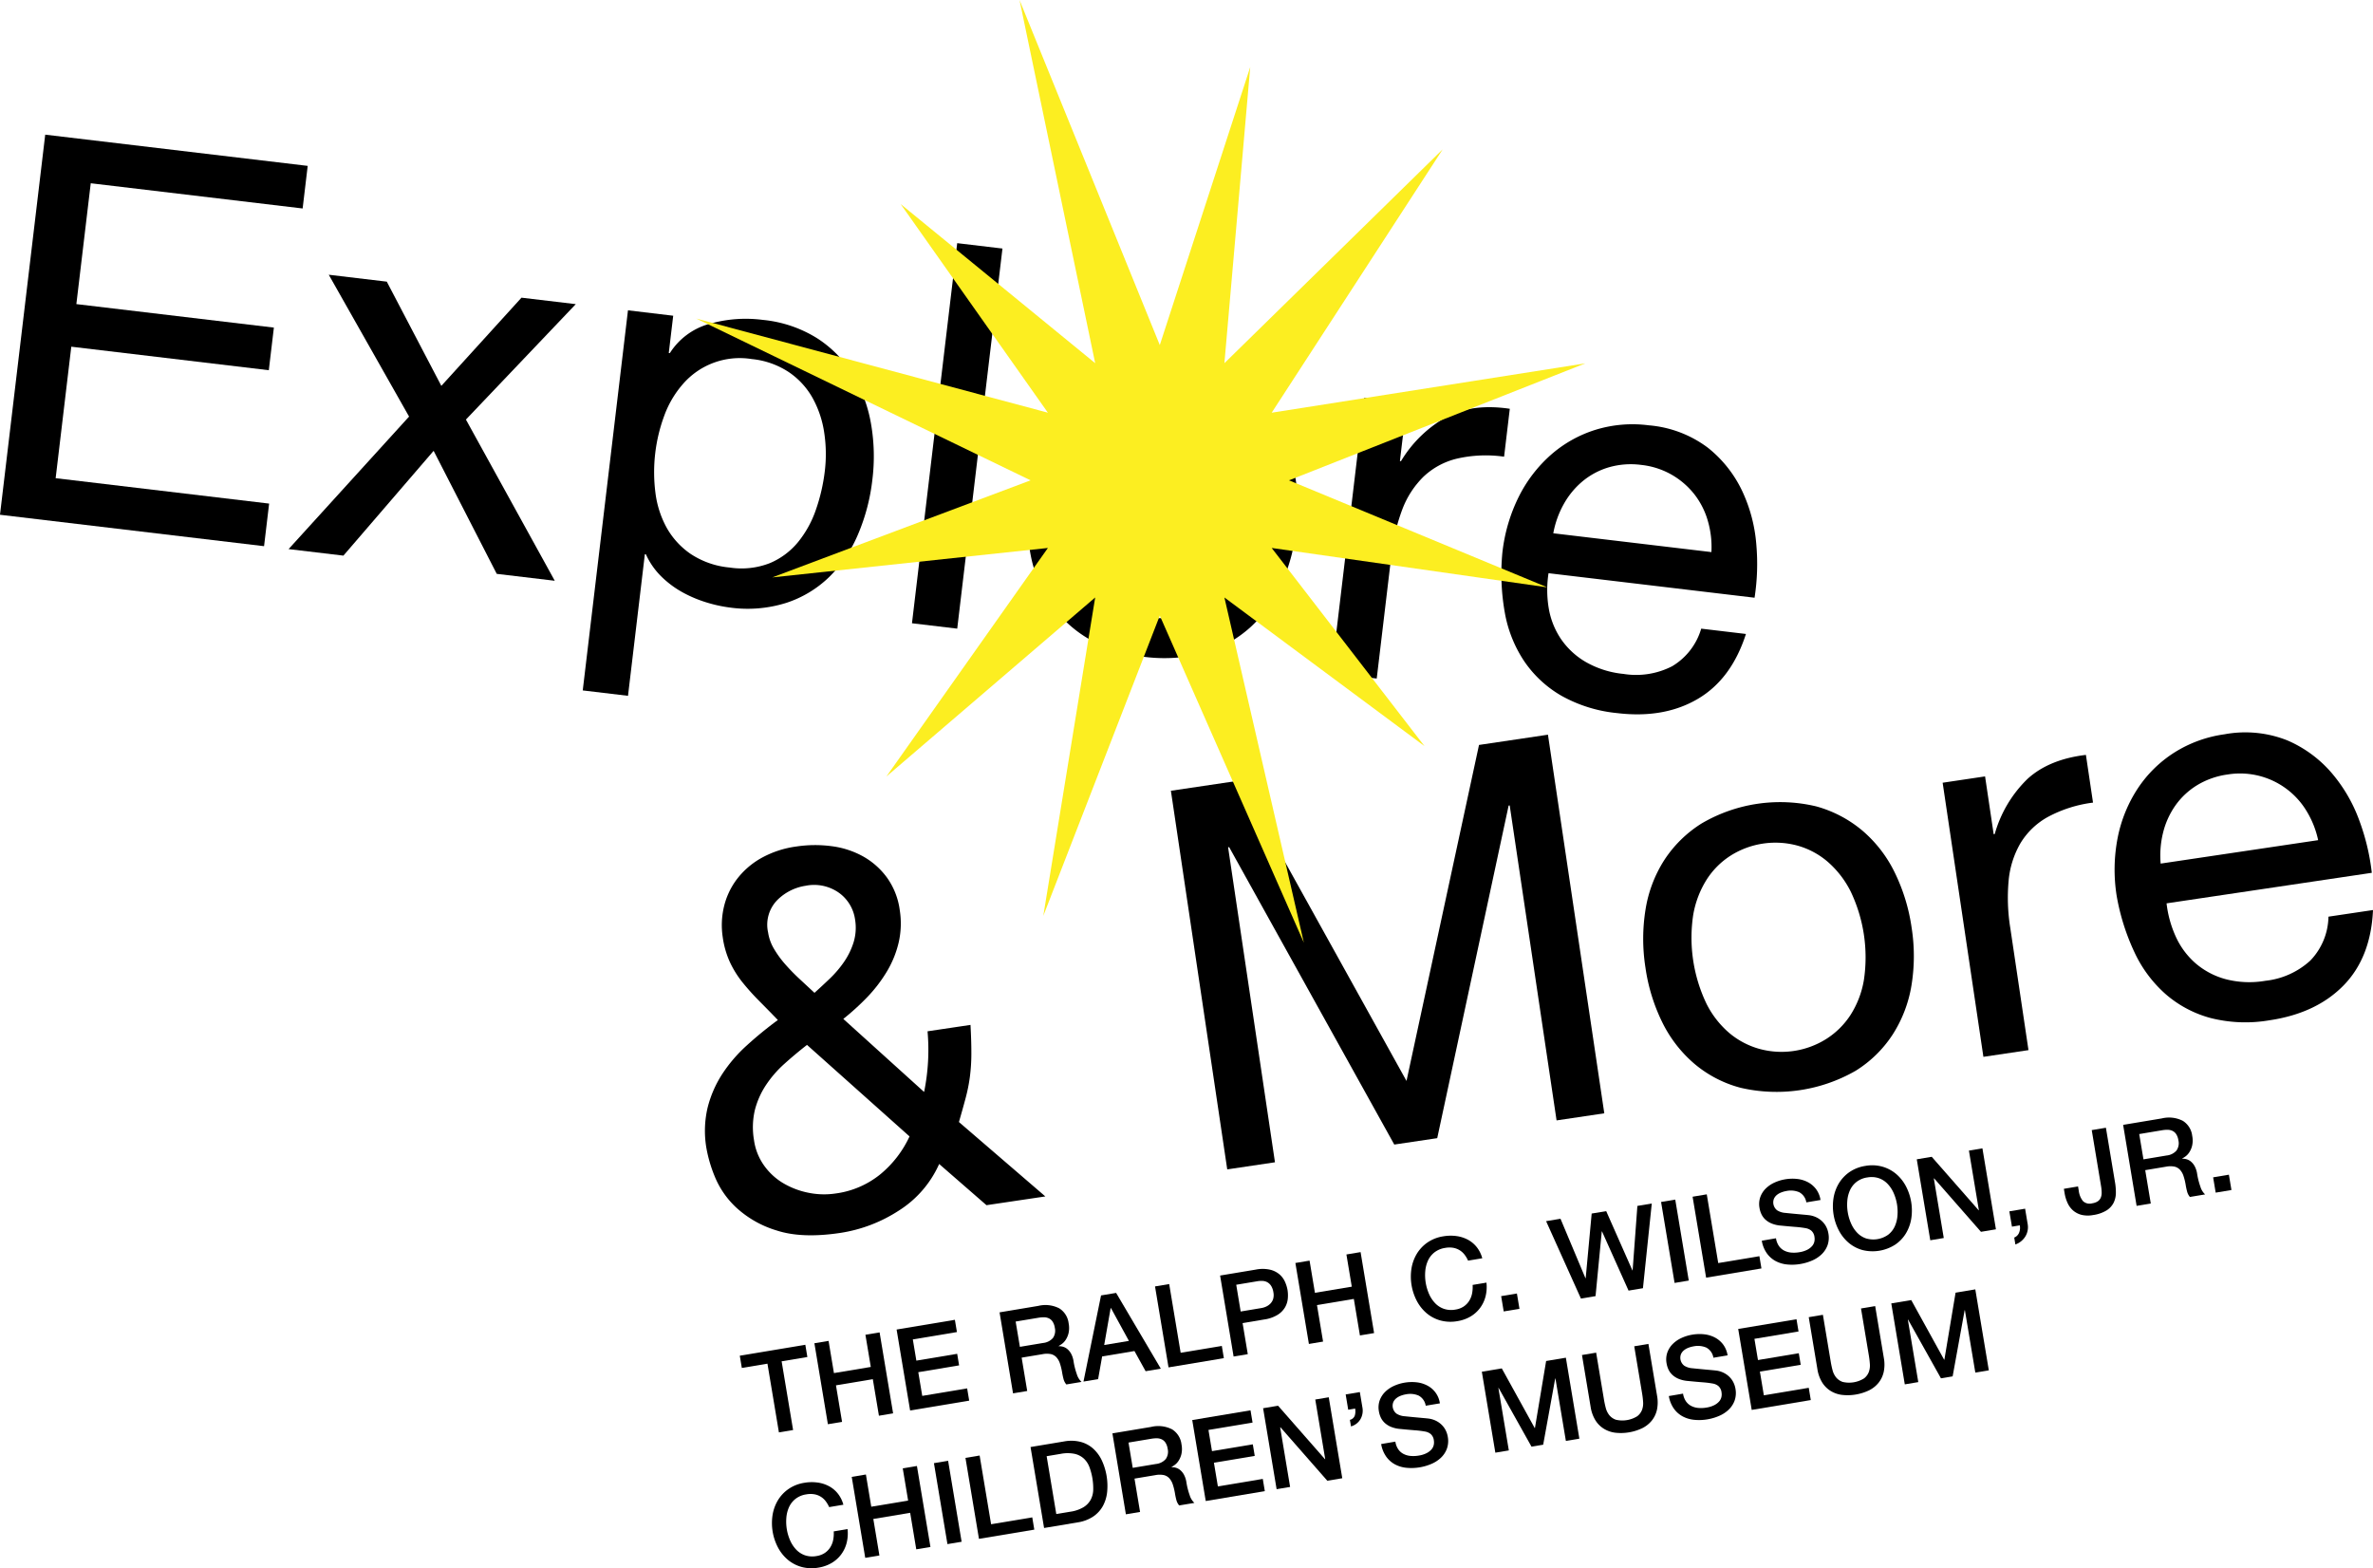 <svg xmlns="http://www.w3.org/2000/svg" width="431.997" height="285.507" viewBox="0 0 431.997 285.507">
  <title>Asset 1</title>
  <g>
    <g>
      <path d="M176.708,220.413a26.944,26.944,0,0,1-10.7,4.057q-6.951,1.035-11.514-.456a18.843,18.843,0,0,1-7.326-4.141,15.979,15.979,0,0,1-3.96-5.725,25.008,25.008,0,0,1-1.515-5.2,18.45,18.45,0,0,1,.241-7.338,20.385,20.385,0,0,1,2.649-6.068,26.68,26.68,0,0,1,4.456-5.2,70.055,70.055,0,0,1,5.673-4.643q-1.749-1.814-3.374-3.446a43.946,43.946,0,0,1-3.015-3.35A18.24,18.24,0,0,1,146,175.2a16.359,16.359,0,0,1-1.324-4.589,14.562,14.562,0,0,1,.217-5.508,13.435,13.435,0,0,1,2.317-4.984,14.5,14.5,0,0,1,4.409-3.863,18.057,18.057,0,0,1,6.488-2.149,22.827,22.827,0,0,1,6.356-.058,15.932,15.932,0,0,1,5.754,1.859,13.617,13.617,0,0,1,4.378,3.887,13.123,13.123,0,0,1,2.312,5.922,15.492,15.492,0,0,1-.208,5.9,18.477,18.477,0,0,1-2.171,5.306,26.087,26.087,0,0,1-3.554,4.625,44.154,44.154,0,0,1-4.346,3.951l14.709,13.3a38.369,38.369,0,0,0,.626-11.046l7.82-1.163q.169,3.135.155,5.355a33.04,33.04,0,0,1-.273,4.136,30.651,30.651,0,0,1-.765,3.814q-.507,1.9-1.223,4.377l15.732,13.545-10.717,1.594-8.615-7.5A19.316,19.316,0,0,1,176.708,220.413Zm-20.848-26.7a20.12,20.12,0,0,0-3.324,3.849,14.97,14.97,0,0,0-2,4.492,13.752,13.752,0,0,0-.168,5.5,10.46,10.46,0,0,0,1.82,4.613,11.439,11.439,0,0,0,3.491,3.23,14.606,14.606,0,0,0,4.551,1.741,14.155,14.155,0,0,0,5,.142,16.3,16.3,0,0,0,8.116-3.476,19.58,19.58,0,0,0,5.337-6.913l-18.663-16.661Q157.818,191.945,155.86,193.714Zm8.3-15.543a19.66,19.66,0,0,0,2.6-3.052,13.275,13.275,0,0,0,1.739-3.564,9.126,9.126,0,0,0,.272-4.135,7.221,7.221,0,0,0-2.892-4.85,7.815,7.815,0,0,0-6.115-1.309,9.245,9.245,0,0,0-5.141,2.59,6.413,6.413,0,0,0-1.684,5.925,8.222,8.222,0,0,0,1.087,2.995,18.449,18.449,0,0,0,2.045,2.8,35.92,35.92,0,0,0,2.562,2.628l2.748,2.552Q162.687,179.576,164.156,178.171Z" transform="translate(-13.106)"/>
      <path d="M238.814,142.1l30.341,54.692,13.2-61.171,12.55-1.867,10.257,68.93-8.688,1.292-8.534-57.344-.193.029-13,60.548-7.82,1.163L236.87,154.227l-.193.029L245.21,211.6l-8.689,1.293-10.257-68.93Z" transform="translate(-13.106)"/>
      <path d="M312.667,165.6a23.554,23.554,0,0,1,3.4-8.992,22.079,22.079,0,0,1,6.8-6.686,28.266,28.266,0,0,1,20.9-3.11,22.183,22.183,0,0,1,8.4,4.423,23.568,23.568,0,0,1,5.87,7.614,33.65,33.65,0,0,1,3.075,10.051,33.187,33.187,0,0,1-.022,10.463,23.631,23.631,0,0,1-3.406,8.944,21.639,21.639,0,0,1-6.76,6.631,28.918,28.918,0,0,1-20.9,3.11,21.5,21.5,0,0,1-8.445-4.368,23.587,23.587,0,0,1-5.862-7.565,33.12,33.12,0,0,1-3.068-10A33.593,33.593,0,0,1,312.667,165.6Zm11.08,17.1a17.028,17.028,0,0,0,4.207,5.394,14.588,14.588,0,0,0,5.511,2.88,15.3,15.3,0,0,0,12.067-1.8,14.59,14.59,0,0,0,4.433-4.36,17.053,17.053,0,0,0,2.455-6.385,27.832,27.832,0,0,0-2.4-16.121,17.613,17.613,0,0,0-4.215-5.442,14.359,14.359,0,0,0-5.517-2.929,15.3,15.3,0,0,0-12.068,1.795,14.354,14.354,0,0,0-4.426,4.409,17.582,17.582,0,0,0-2.447,6.433,27.837,27.837,0,0,0,2.4,16.122Z" transform="translate(-13.106)"/>
      <path d="M374.481,141.348l1.566,10.523.193-.029a22.454,22.454,0,0,1,6-10.069q3.913-3.544,10.6-4.341l1.293,8.688a23.5,23.5,0,0,0-8.2,2.6,13.386,13.386,0,0,0-5.01,4.791,16.545,16.545,0,0,0-2.149,6.783,34.444,34.444,0,0,0,.306,8.688l3.305,22.2-8.206,1.221L366.758,142.5Z" transform="translate(-13.106)"/>
      <path d="M439.745,179.4q-4.968,5.084-13.463,6.344a25.875,25.875,0,0,1-10.666-.386,20.655,20.655,0,0,1-8.189-4.306,23.2,23.2,0,0,1-5.725-7.635,40.46,40.46,0,0,1-3.255-10.272,30.366,30.366,0,0,1,.186-10.684,25.191,25.191,0,0,1,3.655-8.932,22.357,22.357,0,0,1,6.629-6.512,22.943,22.943,0,0,1,9.125-3.331,20.7,20.7,0,0,1,11.463,1.106,22.119,22.119,0,0,1,8.089,5.95,28.007,28.007,0,0,1,5.048,8.723,40.252,40.252,0,0,1,2.243,9.435l-37.362,5.56a20.061,20.061,0,0,0,1.7,6.112,14.246,14.246,0,0,0,3.576,4.8,13.934,13.934,0,0,0,5.462,2.887,17.161,17.161,0,0,0,7.249.3,14.354,14.354,0,0,0,8.184-3.685,11.794,11.794,0,0,0,3.3-7.99l8.11-1.207Q444.711,174.318,439.745,179.4ZM433,147.641A14.125,14.125,0,0,0,418.637,141a14.452,14.452,0,0,0-5.579,1.965,13.392,13.392,0,0,0-3.94,3.695,14.673,14.673,0,0,0-2.228,4.919,17.285,17.285,0,0,0-.444,5.643l28.673-4.267A17.006,17.006,0,0,0,433,147.641Z" transform="translate(-13.106)"/>
    </g>
    <g>
      <path d="M69.122,30.2,68.2,37.953l-38.574-4.59-2.618,22,35.958,4.278L62.042,67.4,26.084,63.118,23.236,87.057,62.1,91.681l-.923,7.754-48.073-5.72,8.234-69.2Z" transform="translate(-13.106)"/>
      <path d="M72.956,50.019,83.52,51.276l9.93,18.973,14.59-16.055,9.886,1.176-20,21.014L114.1,105.731l-10.564-1.257-11.489-22.4-16.424,19.08-9.982-1.188L87.576,75.841Z" transform="translate(-13.106)"/>
      <path d="M135.661,57.48l-.807,6.785.193.023a12.425,12.425,0,0,1,7.118-5.3,24.048,24.048,0,0,1,9.82-.749,22.766,22.766,0,0,1,9.873,3.338,20.765,20.765,0,0,1,6.487,6.62,25.689,25.689,0,0,1,3.316,8.9,34.509,34.509,0,0,1,.254,10.253,35.648,35.648,0,0,1-2.6,9.912,23.947,23.947,0,0,1-5.251,7.779,20.247,20.247,0,0,1-7.835,4.72,23.427,23.427,0,0,1-10.274.841,25.029,25.029,0,0,1-4.073-.878,23.012,23.012,0,0,1-4.357-1.8,17.659,17.659,0,0,1-3.933-2.876,13.33,13.33,0,0,1-2.9-4.129l-.193-.023-3.067,25.781-8.24-.981,8.234-69.2Zm27.493,21.308a18.609,18.609,0,0,0-2.1-6.3,13.868,13.868,0,0,0-4.351-4.744,14.832,14.832,0,0,0-6.745-2.376,13.694,13.694,0,0,0-12.533,4.554,18.145,18.145,0,0,0-3.386,5.741,29.578,29.578,0,0,0-1.619,14.01,17.785,17.785,0,0,0,2.042,6.386,14.222,14.222,0,0,0,4.394,4.8,15.377,15.377,0,0,0,7.079,2.463,14.174,14.174,0,0,0,7.319-.8,13.322,13.322,0,0,0,5.122-3.814,19.161,19.161,0,0,0,3.259-5.9,33.272,33.272,0,0,0,1.629-7.08A25.9,25.9,0,0,0,163.154,78.788Z" transform="translate(-13.106)"/>
      <path d="M195.6,45.248l-8.234,69.2-8.238-.98,8.234-69.2Z" transform="translate(-13.106)"/>
      <path d="M203.2,80.505a23.505,23.505,0,0,1,5.644-7.781,22.049,22.049,0,0,1,8.319-4.662,28.264,28.264,0,0,1,20.985,2.5,22.214,22.214,0,0,1,6.944,6.479,23.6,23.6,0,0,1,3.661,8.889,33.647,33.647,0,0,1,.322,10.506,33.184,33.184,0,0,1-2.773,10.089,23.651,23.651,0,0,1-5.638,7.733,21.643,21.643,0,0,1-8.265,4.619,28.891,28.891,0,0,1-20.984-2.5,21.505,21.505,0,0,1-7-6.435,23.564,23.564,0,0,1-3.667-8.84,33.1,33.1,0,0,1-.328-10.458A33.584,33.584,0,0,1,203.2,80.505Zm6.191,19.412a17.036,17.036,0,0,0,2.642,6.31,14.556,14.556,0,0,0,4.558,4.228A15.289,15.289,0,0,0,228.7,111.9a14.585,14.585,0,0,0,5.423-3.04,17.1,17.1,0,0,0,4.047-5.514A27.811,27.811,0,0,0,240.1,87.157a17.671,17.671,0,0,0-2.635-6.358,14.367,14.367,0,0,0-4.553-4.277A15.289,15.289,0,0,0,220.8,75.08a14.346,14.346,0,0,0-5.429,3.089,17.61,17.61,0,0,0-4.054,5.563,27.86,27.86,0,0,0-1.926,16.185Z" transform="translate(-13.106)"/>
      <path d="M269.212,73.37l-1.257,10.565.193.023a22.481,22.481,0,0,1,8.439-8.137q4.707-2.389,11.372-1.4l-1.038,8.723a23.482,23.482,0,0,0-8.593.354,13.394,13.394,0,0,0-6.094,3.3,16.532,16.532,0,0,0-3.857,5.979,34.5,34.5,0,0,0-1.99,8.462l-2.653,22.292-8.237-.981,5.962-50.107Z" transform="translate(-13.106)"/>
      <path d="M322.171,127.245q-6.13,3.6-14.658,2.58a25.892,25.892,0,0,1-10.188-3.178,20.656,20.656,0,0,1-6.769-6.309,23.192,23.192,0,0,1-3.515-8.872A40.379,40.379,0,0,1,286.6,100.7a30.419,30.419,0,0,1,2.989-10.259,25.2,25.2,0,0,1,5.875-7.656,22.4,22.4,0,0,1,8.109-4.54,22.956,22.956,0,0,1,9.681-.814,20.71,20.71,0,0,1,10.769,4.083,22.14,22.14,0,0,1,6.239,7.869,28,28,0,0,1,2.575,9.742,40.234,40.234,0,0,1-.318,9.693l-37.508-4.463a20,20,0,0,0,.032,6.344,14.212,14.212,0,0,0,2.187,5.568,13.969,13.969,0,0,0,4.511,4.223,17.168,17.168,0,0,0,6.913,2.2,14.361,14.361,0,0,0,8.866-1.4,11.8,11.8,0,0,0,5.286-6.841l8.143.968Q328.3,123.649,322.171,127.245Zm1.841-32.414a14.2,14.2,0,0,0-2.469-4.864,14.376,14.376,0,0,0-4.1-3.535,14.208,14.208,0,0,0-5.538-1.79,14.48,14.48,0,0,0-5.9.429,13.421,13.421,0,0,0-4.772,2.528,14.731,14.731,0,0,0-3.444,4.162,17.233,17.233,0,0,0-1.912,5.325l28.785,3.425A17.022,17.022,0,0,0,324.012,94.831Z" transform="translate(-13.106)"/>
    </g>
    <polygon points="211.137 62.821 227.602 12.2 222.898 66.12 262.637 27.186 231.507 75.134 288.604 66.152 234.659 87.447 281.679 106.93 231.507 99.761 259.323 135.831 222.898 108.774 237.362 171.619 211.137 112.074 189.93 166.739 199.375 108.774 161.367 141.365 190.766 99.761 140.594 105.118 187.614 87.447 126.745 57.996 190.766 75.134 163.964 37.154 199.375 66.12 185.603 0 211.137 62.821" fill="#fcee21"/>
    <g>
      <path d="M147.782,246.814l11.931-1.991.372,2.229-4.686.782,2.088,12.51-2.581.431-2.088-12.51-4.664.778Z" transform="translate(-13.106)"/>
      <path d="M161.365,244.547l2.58-.431.978,5.863,6.709-1.119L170.654,243l2.58-.43,2.459,14.739-2.58.431L172,251.089l-6.709,1.119,1.109,6.648-2.58.43Z" transform="translate(-13.106)"/>
      <path d="M176.33,242.05l10.61-1.771.372,2.23-8.03,1.34.644,3.86,7.432-1.24.351,2.105-7.431,1.241.72,4.314,8.174-1.364.372,2.229-10.755,1.795Z" transform="translate(-13.106)"/>
      <path d="M195.073,238.922l7.039-1.175a5.537,5.537,0,0,1,3.829.443,3.721,3.721,0,0,1,1.707,2.729,4.334,4.334,0,0,1-.018,1.8,3.884,3.884,0,0,1-.536,1.234,2.866,2.866,0,0,1-.714.746c-.248.169-.431.283-.547.345l.006.042a2.663,2.663,0,0,1,.747.087,2.147,2.147,0,0,1,.8.408,2.932,2.932,0,0,1,.7.848,4.21,4.21,0,0,1,.458,1.408,13.126,13.126,0,0,0,.591,2.332,3.161,3.161,0,0,0,.861,1.416l-2.766.461a2.443,2.443,0,0,1-.516-1c-.1-.379-.177-.747-.238-1.1a10.64,10.64,0,0,0-.415-1.724,3.084,3.084,0,0,0-.657-1.142,1.958,1.958,0,0,0-1.017-.563,4.019,4.019,0,0,0-1.493.017l-3.8.633,1.013,6.07-2.581.43Zm3.7,6.278,4.231-.706a2.727,2.727,0,0,0,1.781-.9,2.315,2.315,0,0,0,.345-1.872,2.781,2.781,0,0,0-.4-1.111,1.676,1.676,0,0,0-.684-.6,2.107,2.107,0,0,0-.88-.193,5.7,5.7,0,0,0-.974.078l-4.19.7Z" transform="translate(-13.106)"/>
      <path d="M213.548,235.839l2.745-.458,8.136,13.792-2.766.462-2.034-3.671-5.882.982-.733,4.132-2.663.444Zm.573,9.028,4.5-.751-3.266-5.969-.061.01Z" transform="translate(-13.106)"/>
      <path d="M223.374,234.2l2.58-.43,2.088,12.51,7.492-1.251.372,2.23-10.073,1.681Z" transform="translate(-13.106)"/>
      <path d="M235.222,232.222l6.5-1.085a6.253,6.253,0,0,1,2.636.027,4.109,4.109,0,0,1,1.717.881,3.9,3.9,0,0,1,.981,1.364,6.381,6.381,0,0,1,.443,1.454,6.266,6.266,0,0,1,.051,1.508,3.93,3.93,0,0,1-.487,1.6,4,4,0,0,1-1.339,1.379,6.377,6.377,0,0,1-2.486.872l-3.922.654.944,5.657-2.581.43Zm3.744,6.546,3.778-.631a3.365,3.365,0,0,0,.867-.271,2.585,2.585,0,0,0,.769-.542,2.084,2.084,0,0,0,.5-.847,2.59,2.59,0,0,0,.043-1.205,3.048,3.048,0,0,0-.406-1.162,1.938,1.938,0,0,0-.683-.662,2.022,2.022,0,0,0-.869-.247,4.407,4.407,0,0,0-.987.059l-3.82.637Z" transform="translate(-13.106)"/>
      <path d="M248.928,229.935l2.58-.431.978,5.862,6.709-1.119-.978-5.862,2.58-.431,2.46,14.739-2.58.431-1.11-6.648-6.709,1.12,1.11,6.647-2.58.431Z" transform="translate(-13.106)"/>
      <path d="M280.364,229.506a5.224,5.224,0,0,0-.651-1.1,3.279,3.279,0,0,0-.9-.805,3.34,3.34,0,0,0-1.165-.433,4.3,4.3,0,0,0-1.45.019,4.2,4.2,0,0,0-1.954.815,4.05,4.05,0,0,0-1.182,1.5,5.838,5.838,0,0,0-.493,1.939,8.523,8.523,0,0,0,.689,4.129,5.8,5.8,0,0,0,1.1,1.673,4.051,4.051,0,0,0,1.606,1.038,4.188,4.188,0,0,0,2.112.134,3.712,3.712,0,0,0,1.478-.553,3.454,3.454,0,0,0,1-1.017,3.914,3.914,0,0,0,.537-1.351,5.938,5.938,0,0,0,.1-1.566l2.518-.419a7.093,7.093,0,0,1-.164,2.509,6,6,0,0,1-1,2.107,5.865,5.865,0,0,1-1.735,1.553,6.822,6.822,0,0,1-2.384.843,7.045,7.045,0,0,1-3.064-.115,6.563,6.563,0,0,1-2.5-1.291,7.528,7.528,0,0,1-1.8-2.224,9.558,9.558,0,0,1-1-5.966,7.561,7.561,0,0,1,.984-2.688,6.748,6.748,0,0,1,1.94-2.043,6.946,6.946,0,0,1,2.859-1.113,7.916,7.916,0,0,1,2.389-.05,6.146,6.146,0,0,1,2.1.669,5.225,5.225,0,0,1,1.615,1.354,5.563,5.563,0,0,1,1,2.02Z" transform="translate(-13.106)"/>
      <path d="M286.386,235.969l2.869-.479.465,2.787-2.869.479Z" transform="translate(-13.106)"/>
      <path d="M294.568,222.319l2.621-.438,4.544,10.827.042-.007,1.091-11.767,2.643-.441,4.771,10.789.041-.007.865-11.73,2.621-.437L312.2,234.526l-2.622.437-4.832-10.779-.042.007-1.133,11.775-2.662.444Z" transform="translate(-13.106)"/>
      <path d="M315.5,218.825l2.581-.43,2.459,14.739-2.581.431Z" transform="translate(-13.106)"/>
      <path d="M321.238,217.868l2.58-.431,2.088,12.51,7.493-1.25.372,2.229L323.7,232.607Z" transform="translate(-13.106)"/>
      <path d="M336.419,225.434a3.33,3.33,0,0,0,.53,1.4,2.647,2.647,0,0,0,.969.846,3.468,3.468,0,0,0,1.279.359,5.8,5.8,0,0,0,1.485-.068,4.742,4.742,0,0,0,1.412-.436,2.958,2.958,0,0,0,.885-.668,1.843,1.843,0,0,0,.419-.8,2.16,2.16,0,0,0,.03-.842,1.792,1.792,0,0,0-.591-1.185,2.214,2.214,0,0,0-.931-.428,17.812,17.812,0,0,0-1.918-.243q-1.086-.083-2.681-.241a5.613,5.613,0,0,1-1.689-.387,3.808,3.808,0,0,1-1.151-.731,3.188,3.188,0,0,1-.7-.964,4.256,4.256,0,0,1-.345-1.11,3.9,3.9,0,0,1,.142-2.008,4.2,4.2,0,0,1,1-1.557,5.484,5.484,0,0,1,1.6-1.084,7.7,7.7,0,0,1,1.918-.585,7.838,7.838,0,0,1,2.228-.064,5.453,5.453,0,0,1,1.946.6,4.477,4.477,0,0,1,1.474,1.271,4.418,4.418,0,0,1,.793,1.958l-2.58.431a2.525,2.525,0,0,0-1.305-1.852,3.909,3.909,0,0,0-2.308-.22,4.831,4.831,0,0,0-.913.249,2.991,2.991,0,0,0-.816.454,1.941,1.941,0,0,0-.551.7,1.823,1.823,0,0,0,.587,2.121,3.19,3.19,0,0,0,1.381.458c.057,0,.283.027.679.067s.838.083,1.327.129l1.433.132c.466.042.8.075,1,.1a4.348,4.348,0,0,1,1.362.41,4.043,4.043,0,0,1,1.048.748,3.769,3.769,0,0,1,.718.994,4.044,4.044,0,0,1,.368,1.127,4.232,4.232,0,0,1-.152,2.2,4.351,4.351,0,0,1-1.093,1.657,5.846,5.846,0,0,1-1.742,1.128,9.074,9.074,0,0,1-2.1.617,8.972,8.972,0,0,1-2.425.087,5.622,5.622,0,0,1-2.1-.627,4.7,4.7,0,0,1-1.595-1.42,5.54,5.54,0,0,1-.911-2.277Z" transform="translate(-13.106)"/>
      <path d="M352.679,212.261a6.94,6.94,0,0,1,3.065.124,6.748,6.748,0,0,1,2.5,1.3,7.562,7.562,0,0,1,1.8,2.223,9.552,9.552,0,0,1,1,5.966,7.557,7.557,0,0,1-.984,2.69,6.6,6.6,0,0,1-1.942,2.031,7.605,7.605,0,0,1-5.924.989,6.591,6.591,0,0,1-2.5-1.291,7.522,7.522,0,0,1-1.8-2.224,9.553,9.553,0,0,1-1-5.966,7.559,7.559,0,0,1,.984-2.689,6.771,6.771,0,0,1,1.94-2.043A6.959,6.959,0,0,1,352.679,212.261Zm.351,2.1a4.193,4.193,0,0,0-1.954.815,4.037,4.037,0,0,0-1.181,1.5,5.784,5.784,0,0,0-.493,1.938,8.487,8.487,0,0,0,.689,4.129,5.76,5.76,0,0,0,1.1,1.674,4.027,4.027,0,0,0,1.6,1.037,4.669,4.669,0,0,0,4.066-.678,4.058,4.058,0,0,0,1.182-1.5,5.8,5.8,0,0,0,.493-1.94,8.492,8.492,0,0,0-.689-4.129,5.816,5.816,0,0,0-1.1-1.673,4.038,4.038,0,0,0-1.605-1.037A4.2,4.2,0,0,0,353.03,214.365Z" transform="translate(-13.106)"/>
      <path d="M362.047,211.058l2.725-.455,8.541,9.734.041-.007-1.811-10.857,2.457-.41,2.459,14.739-2.725.455-8.517-9.718-.062.01,1.808,10.838-2.456.41Z" transform="translate(-13.106)"/>
      <path d="M378.9,220.53l2.87-.479.465,2.787a3.253,3.253,0,0,1-.426,2.277A3.536,3.536,0,0,1,380,226.564l-.21-1.259a1.576,1.576,0,0,0,.9-.923,2.331,2.331,0,0,0,.111-1.3l-1.424.238Z" transform="translate(-13.106)"/>
      <path d="M398.146,215.3a10.629,10.629,0,0,1,.148,1.905,4.144,4.144,0,0,1-.4,1.743,3.55,3.55,0,0,1-1.273,1.4,6.364,6.364,0,0,1-2.477.859,5.069,5.069,0,0,1-2.063-.027,3.764,3.764,0,0,1-1.528-.763,3.983,3.983,0,0,1-1.034-1.366,6.92,6.92,0,0,1-.561-1.837l-.131-.785,2.58-.43.128.763a3.8,3.8,0,0,0,.748,1.881,1.749,1.749,0,0,0,1.715.424,2.517,2.517,0,0,0,.992-.356,1.54,1.54,0,0,0,.548-.653,2.29,2.29,0,0,0,.17-.953,8.2,8.2,0,0,0-.121-1.231L393.9,205.742l2.581-.43Z" transform="translate(-13.106)"/>
      <path d="M399.616,204.788l7.039-1.174a5.54,5.54,0,0,1,3.83.442,3.72,3.72,0,0,1,1.706,2.729,4.334,4.334,0,0,1-.018,1.8,3.867,3.867,0,0,1-.536,1.235,2.876,2.876,0,0,1-.714.745c-.248.169-.43.283-.548.346l.007.041a2.7,2.7,0,0,1,.747.087,2.162,2.162,0,0,1,.8.408,2.932,2.932,0,0,1,.7.848,4.218,4.218,0,0,1,.458,1.408,13.1,13.1,0,0,0,.591,2.332,3.161,3.161,0,0,0,.861,1.416l-2.765.461a2.439,2.439,0,0,1-.517-1q-.149-.568-.238-1.1a10.64,10.64,0,0,0-.415-1.724,3.066,3.066,0,0,0-.657-1.141,1.96,1.96,0,0,0-1.016-.564,4.024,4.024,0,0,0-1.494.017l-3.8.634,1.013,6.069-2.581.431Zm3.7,6.279,4.231-.706a2.723,2.723,0,0,0,1.781-.9,2.317,2.317,0,0,0,.345-1.871,2.78,2.78,0,0,0-.4-1.112,1.683,1.683,0,0,0-.684-.6,2.122,2.122,0,0,0-.88-.193,5.7,5.7,0,0,0-.974.078l-4.19.7Z" transform="translate(-13.106)"/>
      <path d="M416,214.34l2.869-.479.466,2.787-2.87.479Z" transform="translate(-13.106)"/>
      <path d="M164.051,274.376a5.391,5.391,0,0,0-.651-1.1,3.271,3.271,0,0,0-2.063-1.236,4.251,4.251,0,0,0-1.45.019,4.18,4.18,0,0,0-1.953.814,4.035,4.035,0,0,0-1.183,1.5,5.807,5.807,0,0,0-.492,1.938,8.5,8.5,0,0,0,.688,4.129,5.815,5.815,0,0,0,1.1,1.674,4.038,4.038,0,0,0,1.606,1.037,4.187,4.187,0,0,0,2.112.135,3.727,3.727,0,0,0,1.478-.553,3.434,3.434,0,0,0,1-1.016,3.919,3.919,0,0,0,.539-1.353,6.011,6.011,0,0,0,.1-1.565l2.518-.42a7.091,7.091,0,0,1-.164,2.509,5.994,5.994,0,0,1-1,2.108,5.876,5.876,0,0,1-1.735,1.552,6.834,6.834,0,0,1-2.385.844,7.056,7.056,0,0,1-3.063-.115,6.591,6.591,0,0,1-2.5-1.291,7.54,7.54,0,0,1-1.8-2.224,9.561,9.561,0,0,1-1-5.966,7.559,7.559,0,0,1,.984-2.689,6.744,6.744,0,0,1,1.94-2.042,6.961,6.961,0,0,1,2.859-1.114,7.914,7.914,0,0,1,2.389-.048,6.124,6.124,0,0,1,2.1.669,5.183,5.183,0,0,1,1.615,1.353,5.563,5.563,0,0,1,1,2.02Z" transform="translate(-13.106)"/>
      <path d="M168.161,268.873l2.58-.43.978,5.862,6.709-1.119-.978-5.863,2.58-.43,2.459,14.739-2.58.431-1.109-6.648-6.709,1.119,1.109,6.648-2.58.431Z" transform="translate(-13.106)"/>
      <path d="M183.126,266.376l2.581-.43,2.46,14.739-2.581.43Z" transform="translate(-13.106)"/>
      <path d="M188.865,265.418l2.58-.43,2.088,12.509,7.493-1.25.372,2.23-10.074,1.68Z" transform="translate(-13.106)"/>
      <path d="M200.713,263.441l6.111-1.019a6.95,6.95,0,0,1,3.027.089,5.534,5.534,0,0,1,2.287,1.241A6.853,6.853,0,0,1,213.7,265.9a11.123,11.123,0,0,1,.957,5.737,6.843,6.843,0,0,1-.775,2.539,5.535,5.535,0,0,1-1.759,1.917,7,7,0,0,1-2.835,1.067l-6.11,1.019Zm4.688,12.2,2.54-.424a6.531,6.531,0,0,0,2.4-.814,3.658,3.658,0,0,0,1.32-1.366,4.083,4.083,0,0,0,.464-1.8,11.232,11.232,0,0,0-.692-4.15,4.1,4.1,0,0,0-1.022-1.547,3.657,3.657,0,0,0-1.693-.863,6.532,6.532,0,0,0-2.534.009l-2.539.424Z" transform="translate(-13.106)"/>
      <path d="M215.617,260.954l7.039-1.174a5.536,5.536,0,0,1,3.829.443,3.716,3.716,0,0,1,1.707,2.728,4.329,4.329,0,0,1-.018,1.795,3.842,3.842,0,0,1-.537,1.236,2.829,2.829,0,0,1-.714.745,5.961,5.961,0,0,1-.547.345l.007.042a2.7,2.7,0,0,1,.747.087,2.17,2.17,0,0,1,.8.408,2.932,2.932,0,0,1,.7.848,4.247,4.247,0,0,1,.458,1.409,13.136,13.136,0,0,0,.591,2.331,3.161,3.161,0,0,0,.861,1.416l-2.765.461a2.442,2.442,0,0,1-.517-1q-.148-.57-.238-1.106a10.64,10.64,0,0,0-.415-1.724,3.078,3.078,0,0,0-.657-1.142,1.966,1.966,0,0,0-1.016-.563,4.068,4.068,0,0,0-1.494.017l-3.8.634,1.013,6.068-2.581.431Zm3.7,6.278,4.233-.706a2.725,2.725,0,0,0,1.78-.9,2.318,2.318,0,0,0,.345-1.872,2.77,2.77,0,0,0-.4-1.112,1.679,1.679,0,0,0-.683-.6,2.155,2.155,0,0,0-.88-.194,5.7,5.7,0,0,0-.974.079l-4.191.7Z" transform="translate(-13.106)"/>
      <path d="M230.149,258.529l10.61-1.771.372,2.23-8.029,1.34.644,3.86,7.431-1.24.351,2.105-7.431,1.241.72,4.314,8.174-1.364.372,2.229-10.755,1.795Z" transform="translate(-13.106)"/>
      <path d="M243.051,256.376l2.724-.455,8.541,9.736.042-.007-1.812-10.859,2.456-.409,2.46,14.739-2.725.454-8.517-9.718-.062.01,1.808,10.838-2.456.41Z" transform="translate(-13.106)"/>
      <path d="M258.849,258.492a1.226,1.226,0,0,0,.9-.8,2.772,2.772,0,0,0,.056-1.252l-1.26.211-.464-2.788,2.58-.43.465,2.787a3.132,3.132,0,0,1-.352,2.148,2.9,2.9,0,0,1-1.722,1.317Z" transform="translate(-13.106)"/>
      <path d="M267.128,262.458a3.33,3.33,0,0,0,.53,1.4,2.647,2.647,0,0,0,.969.846,3.448,3.448,0,0,0,1.279.358,5.758,5.758,0,0,0,1.485-.067,4.684,4.684,0,0,0,1.412-.437,2.954,2.954,0,0,0,.886-.667,1.842,1.842,0,0,0,.418-.8,2.166,2.166,0,0,0,.029-.843,1.788,1.788,0,0,0-.59-1.186,2.224,2.224,0,0,0-.931-.427,18.069,18.069,0,0,0-1.918-.243q-1.086-.083-2.682-.241a5.629,5.629,0,0,1-1.687-.387,3.853,3.853,0,0,1-1.152-.731,3.208,3.208,0,0,1-.7-.964,4.288,4.288,0,0,1-.344-1.111,3.9,3.9,0,0,1,.142-2.007,4.2,4.2,0,0,1,1-1.557,5.506,5.506,0,0,1,1.6-1.085,7.782,7.782,0,0,1,1.918-.585,7.874,7.874,0,0,1,2.228-.064,5.434,5.434,0,0,1,1.946.6,4.323,4.323,0,0,1,2.268,3.229l-2.581.43a2.525,2.525,0,0,0-1.306-1.852,3.913,3.913,0,0,0-2.307-.219,4.982,4.982,0,0,0-.913.248,2.956,2.956,0,0,0-.815.454,1.926,1.926,0,0,0-.552.7,1.822,1.822,0,0,0,.587,2.12,3.178,3.178,0,0,0,1.381.459c.057,0,.284.027.679.066s.838.083,1.327.129.966.091,1.433.133.8.075,1,.1a4.336,4.336,0,0,1,1.363.41,4.008,4.008,0,0,1,1.047.748,3.737,3.737,0,0,1,.718.994,4.005,4.005,0,0,1,.368,1.126,4.235,4.235,0,0,1-.152,2.2,4.368,4.368,0,0,1-1.092,1.657,5.883,5.883,0,0,1-1.743,1.128,9.3,9.3,0,0,1-4.529.7,5.615,5.615,0,0,1-2.1-.625,4.709,4.709,0,0,1-1.595-1.422,5.554,5.554,0,0,1-.911-2.277Z" transform="translate(-13.106)"/>
      <path d="M282.87,249.731l3.632-.606,5.993,10.86.041-.007,2.037-12.2,3.593-.6,2.459,14.74-2.457.409-1.9-11.374-.042.008-2.189,12.056-2.126.354-5.985-10.692-.042.007,1.9,11.374-2.456.41Z" transform="translate(-13.106)"/>
      <path d="M301.1,246.689l2.58-.43,1.432,8.588q.125.743.324,1.495a3.49,3.49,0,0,0,.642,1.3,2.677,2.677,0,0,0,1.2.829,5.126,5.126,0,0,0,3.9-.651,2.675,2.675,0,0,0,.865-1.174,3.471,3.471,0,0,0,.183-1.441q-.054-.775-.179-1.519l-1.433-8.588,2.581-.43,1.574,9.433a6.6,6.6,0,0,1-.02,2.55,4.826,4.826,0,0,1-.935,1.97,5.189,5.189,0,0,1-1.731,1.382,9.053,9.053,0,0,1-4.954.827,5.218,5.218,0,0,1-2.087-.745,4.826,4.826,0,0,1-1.523-1.56,6.57,6.57,0,0,1-.846-2.405Z" transform="translate(-13.106)"/>
      <path d="M319.5,253.719a3.326,3.326,0,0,0,.53,1.4,2.642,2.642,0,0,0,.969.847,3.462,3.462,0,0,0,1.279.358,5.759,5.759,0,0,0,1.485-.067,4.712,4.712,0,0,0,1.412-.437,2.987,2.987,0,0,0,.886-.667,1.862,1.862,0,0,0,.418-.8,2.166,2.166,0,0,0,.029-.843,1.792,1.792,0,0,0-.59-1.185,2.23,2.23,0,0,0-.932-.428,17.766,17.766,0,0,0-1.918-.242q-1.084-.083-2.681-.242a5.576,5.576,0,0,1-1.688-.387,3.808,3.808,0,0,1-1.151-.731,3.179,3.179,0,0,1-.7-.964,4.281,4.281,0,0,1-.344-1.11,3.88,3.88,0,0,1,.142-2.008,4.193,4.193,0,0,1,1-1.556,5.486,5.486,0,0,1,1.6-1.085,7.685,7.685,0,0,1,1.918-.585,7.875,7.875,0,0,1,2.228-.065,5.463,5.463,0,0,1,1.945.6,4.47,4.47,0,0,1,1.475,1.272,4.419,4.419,0,0,1,.793,1.957l-2.58.431a2.526,2.526,0,0,0-1.306-1.852,3.907,3.907,0,0,0-2.307-.219,4.982,4.982,0,0,0-.913.248,2.962,2.962,0,0,0-.816.454,1.931,1.931,0,0,0-.552.7,1.826,1.826,0,0,0,.587,2.12,3.178,3.178,0,0,0,1.382.459c.057,0,.283.027.679.066s.838.083,1.326.129l1.434.132q.7.063,1,.1a4.329,4.329,0,0,1,1.362.41,3.993,3.993,0,0,1,1.048.747,3.78,3.78,0,0,1,.718.995,4.037,4.037,0,0,1,.368,1.126,4.224,4.224,0,0,1-.153,2.2,4.353,4.353,0,0,1-1.092,1.656,5.839,5.839,0,0,1-1.742,1.128,9.1,9.1,0,0,1-2.1.617,8.981,8.981,0,0,1-2.426.087,5.622,5.622,0,0,1-2.1-.626,4.726,4.726,0,0,1-1.6-1.421,5.553,5.553,0,0,1-.91-2.277Z" transform="translate(-13.106)"/>
      <path d="M329.541,241.943l10.611-1.771.371,2.23-8.03,1.339.645,3.861,7.431-1.24.352,2.105-7.432,1.24.72,4.315,8.174-1.365.372,2.23L332,256.682Z" transform="translate(-13.106)"/>
      <path d="M342.381,239.8l2.58-.431,1.433,8.588q.124.743.323,1.5a3.5,3.5,0,0,0,.642,1.3,2.676,2.676,0,0,0,1.2.83,5.124,5.124,0,0,0,3.9-.651,2.673,2.673,0,0,0,.865-1.174,3.49,3.49,0,0,0,.184-1.441q-.054-.775-.179-1.519l-1.433-8.588,2.581-.431,1.574,9.434a6.578,6.578,0,0,1-.021,2.55,4.836,4.836,0,0,1-.934,1.97,5.2,5.2,0,0,1-1.731,1.381,9.055,9.055,0,0,1-4.955.827,5.188,5.188,0,0,1-2.087-.745,4.82,4.82,0,0,1-1.522-1.559,6.57,6.57,0,0,1-.847-2.405Z" transform="translate(-13.106)"/>
      <path d="M357.408,237.292l3.633-.606,5.992,10.86.041-.007,2.038-12.2,3.592-.6,2.46,14.739-2.457.41-1.9-11.374-.041.007-2.189,12.056-2.127.354-5.985-10.692-.041.007,1.9,11.374-2.456.411Z" transform="translate(-13.106)"/>
    </g>
  </g>
</svg>
